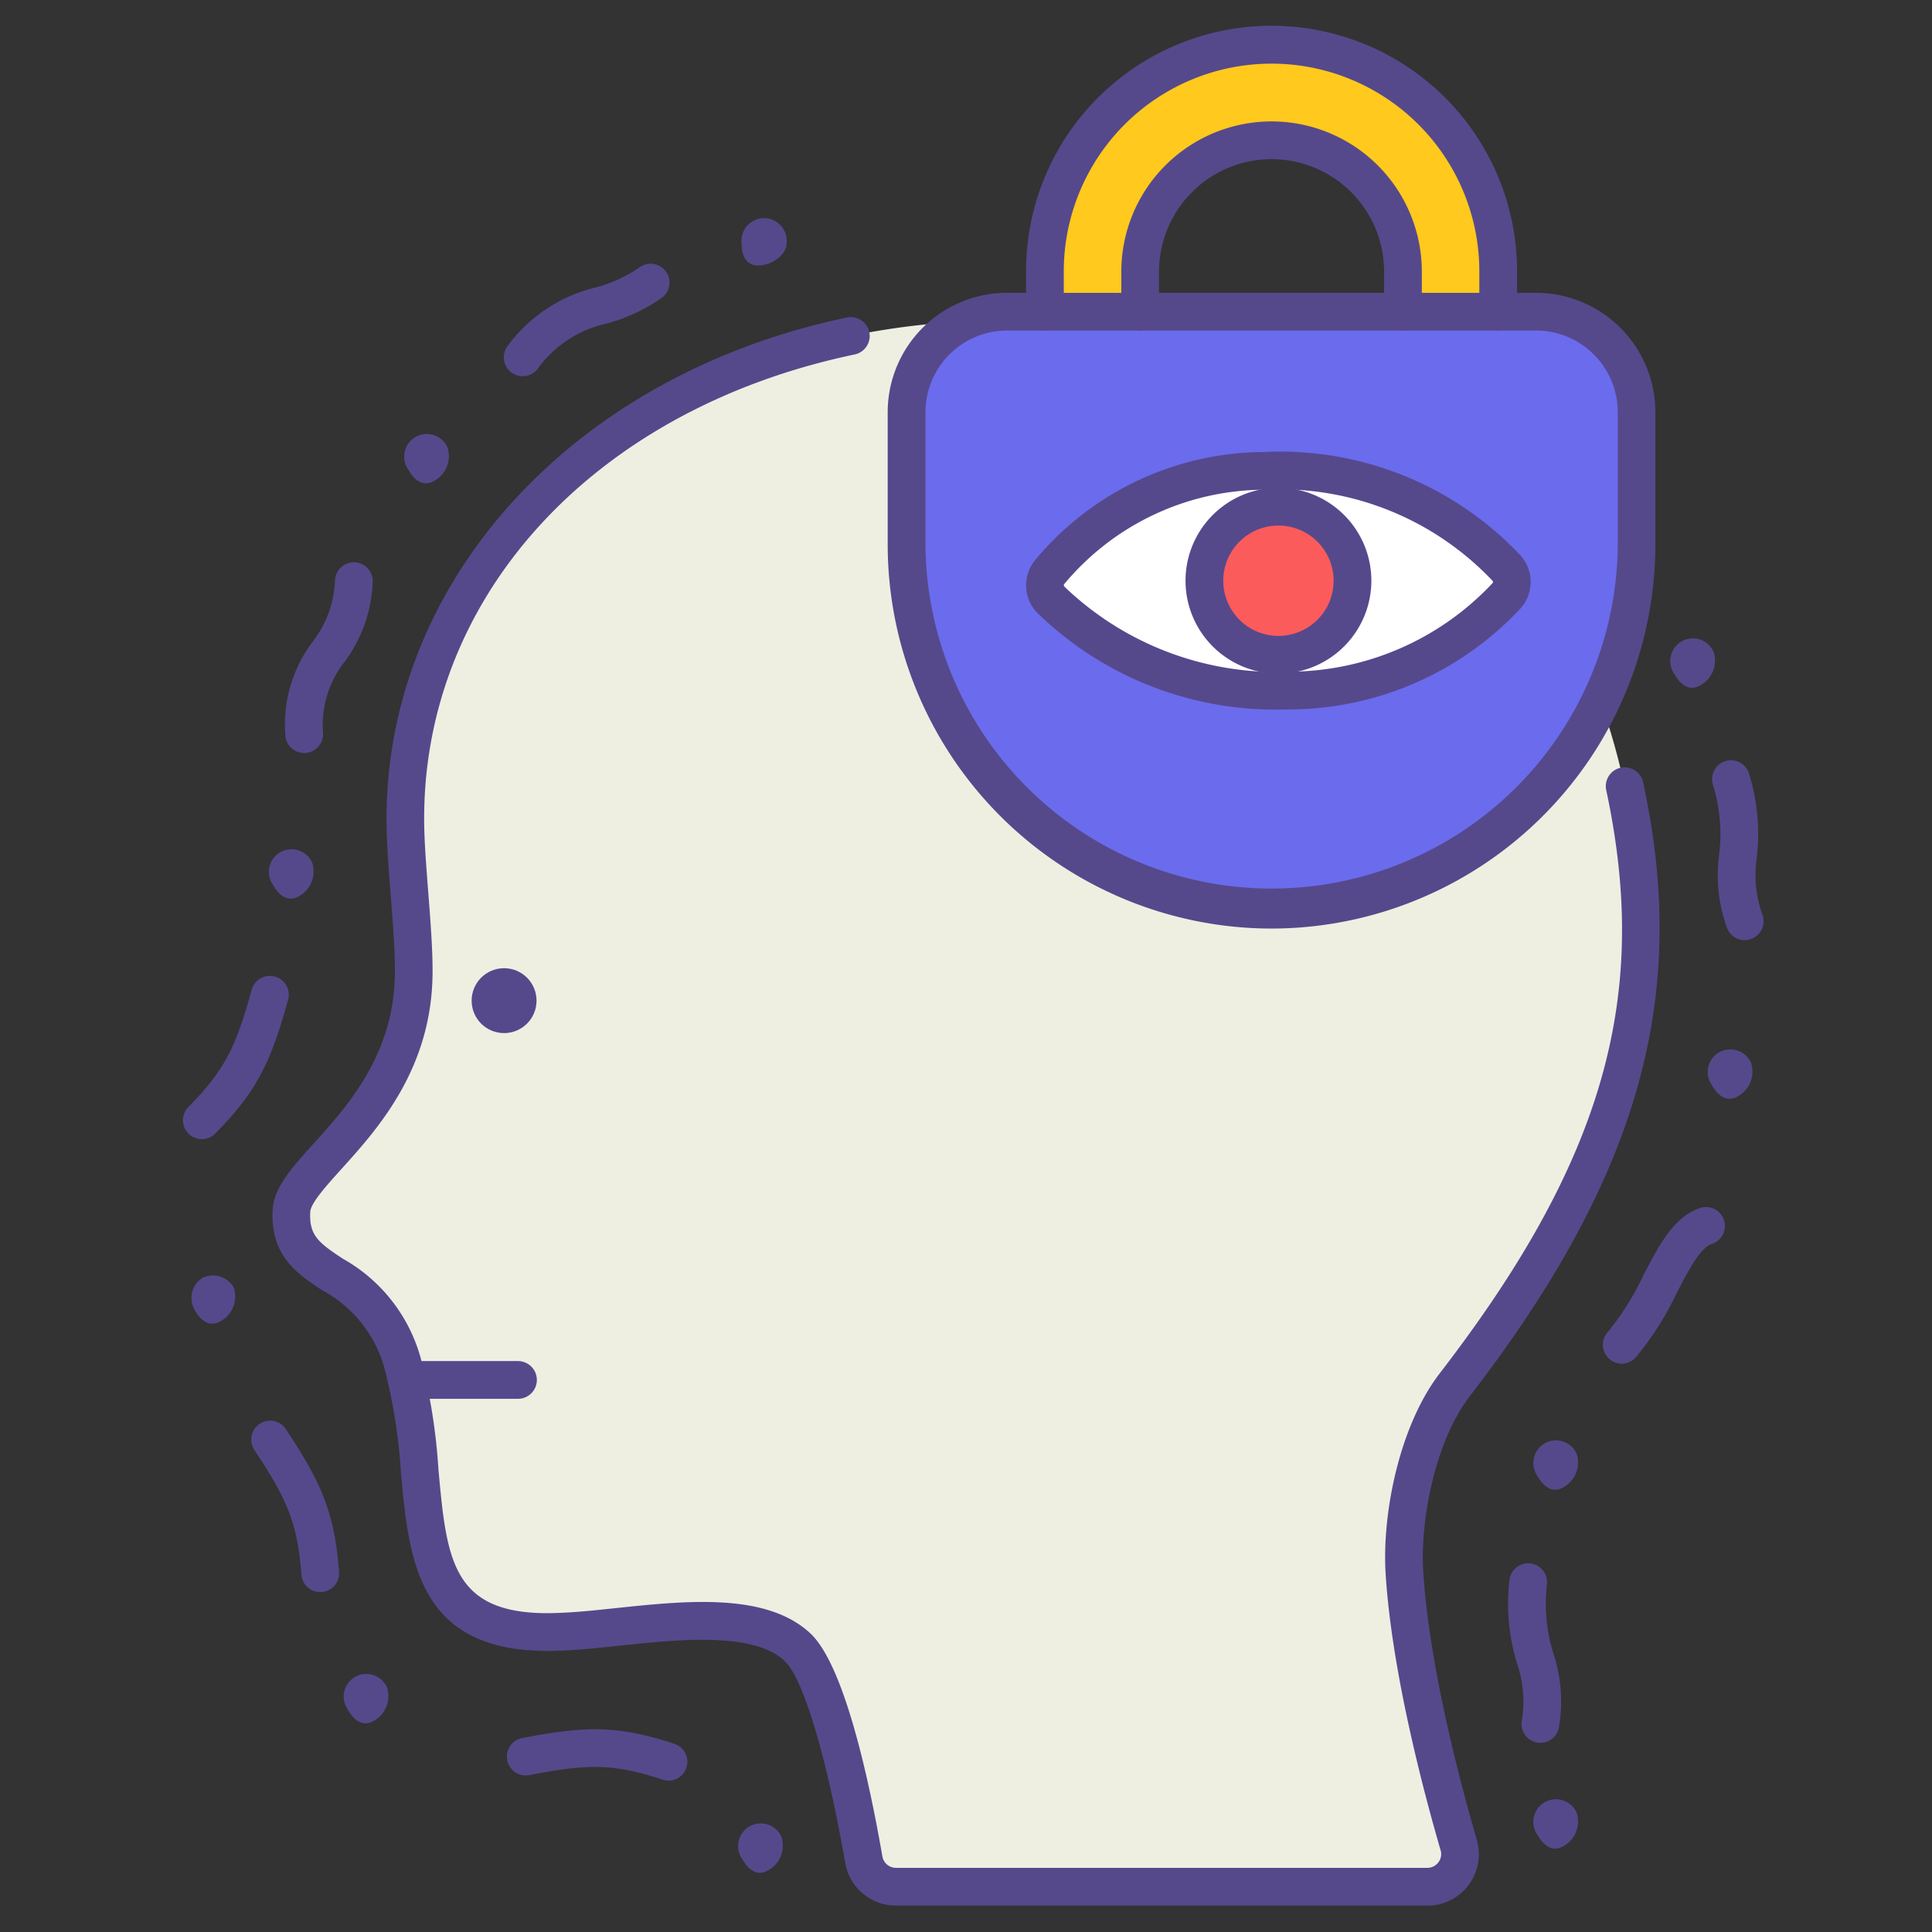 <svg id="LinealColor" xmlns="http://www.w3.org/2000/svg" viewBox="0 0 128 128"><rect x="0" y="0" width="128" height="128" fill="#333333" stroke="none"/><title>mental health, disorder, mental illness, phobia, fear, paranoia, social anxiety</title><path d="M94.559,125a2.162,2.162,0,0,0,2.083-2.763c-1.171-4.031-3.195-11.729-3.595-18.037-.249-3.928.939-9.351,3.342-12.468,9.584-12.435,13.833-23.208,11.827-36.467-3.251-21.489-18.427-32.871-39.41-33.948C45.874,20.131,26.236,34.86,26.868,55.174c.083,2.682.552,6.63.541,9.209-.021,9.164-7.951,12.929-8.1,15.846-.25,4.788,5.375,3.293,7.359,10.067,2.519,8.6-1.091,18.409,10.63,17.8,4.676-.188,12.277-2,15.534,1.025,2.077,1.932,3.749,10.36,4.4,14.089A2.161,2.161,0,0,0,59.364,125Z" style="fill:#eeefe1"/><path d="M66.716,20.646h35.056a6.654,6.654,0,0,1,6.654,6.654v8.787A24.182,24.182,0,0,1,84.244,60.27h0A24.182,24.182,0,0,1,60.062,36.088V27.3a6.654,6.654,0,0,1,6.654-6.654Z" style="fill:#6b6bed"/><path d="M99.26,18.1v2.55H92.95V18a8.705,8.705,0,1,0-17.41,0v2.65H69.23V18.1a15.015,15.015,0,1,1,30.03,0Z" style="fill:#ffc91d"/><path d="M69.661,39.774c8.057,8.061,22.8,8,30.136-.286a1.368,1.368,0,0,0,0-1.864c-7.405-8.341-23.039-8.923-30.264.294A1.366,1.366,0,0,0,69.661,39.774Z" style="fill:#fff"/><circle cx="84.695" cy="38.474" r="4.906" style="fill:#fc5b5b"/><path d="M94.56,126.25h-35.2A3.408,3.408,0,0,1,56,123.429c-1.243-7.109-2.784-12.239-4.021-13.389-2.088-1.942-6.991-1.425-10.929-1.009-1.327.14-2.582.272-3.7.317-9.614.512-10.233-5.732-10.786-11.76a36.549,36.549,0,0,0-1.093-6.941,8.373,8.373,0,0,0-4.126-5.165c-1.613-1.063-3.442-2.269-3.282-5.318.077-1.477,1.239-2.764,2.712-4.393,2.269-2.512,5.376-5.951,5.389-11.391.006-1.41-.14-3.294-.282-5.115-.114-1.47-.222-2.858-.259-4.052C25.113,38.957,37.651,24.9,56.11,21.037a1.25,1.25,0,1,1,.512,2.447C39.1,27.154,27.643,39.874,28.116,55.136c.036,1.135.142,2.495.254,3.935.145,1.872.295,3.807.289,5.318-.014,6.4-3.638,10.405-6.035,13.058-1,1.11-2.039,2.257-2.07,2.847-.081,1.558.564,2.047,2.162,3.1a10.852,10.852,0,0,1,5.148,6.55,38.893,38.893,0,0,1,1.184,7.414c.565,6.154.9,9.872,8.182,9.492,1.055-.043,2.271-.171,3.557-.307,4.676-.492,9.973-1.05,12.894,1.665,2.166,2.014,3.8,9.154,4.781,14.789a.91.91,0,0,0,.9.752h35.2a.912.912,0,0,0,.736-.367.89.89,0,0,0,.145-.8c-1.185-4.079-3.234-11.881-3.641-18.306-.252-3.967.9-9.814,3.6-13.31,10.067-13.061,13.422-23.351,11.581-35.517-.155-1.033-.344-2.065-.56-3.067a1.25,1.25,0,1,1,2.443-.527c.228,1.053.426,2.136.59,3.22C111.38,67.824,107.77,79.014,97.379,92.5c-2.294,2.976-3.3,8.211-3.085,11.626.393,6.185,2.392,13.786,3.548,17.767a3.412,3.412,0,0,1-3.282,4.362Z" style="fill:#55498c"/><path d="M34.317,92.675H26.961a1.25,1.25,0,0,1,0-2.5h7.356a1.25,1.25,0,0,1,0,2.5Z" style="fill:#55498c"/><circle cx="33.397" cy="66.296" r="2.15" style="fill:#55498c"/><path d="M84.244,61.52A25.461,25.461,0,0,1,58.812,36.088V27.3a7.913,7.913,0,0,1,7.9-7.9h35.056a7.914,7.914,0,0,1,7.905,7.9v8.788A25.461,25.461,0,0,1,84.244,61.52ZM66.716,21.9a5.41,5.41,0,0,0-5.4,5.4v8.788a22.933,22.933,0,0,0,45.865,0V27.3a5.411,5.411,0,0,0-5.405-5.4Z" style="fill:#55498c"/><path d="M92.95,21.9a1.25,1.25,0,0,1-1.25-1.25V18a7.455,7.455,0,1,0-14.91,0v2.65a1.25,1.25,0,0,1-2.5,0V18A9.955,9.955,0,1,1,94.2,18v2.65A1.25,1.25,0,0,1,92.95,21.9Z" style="fill:#55498c"/><path d="M99.259,21.9a1.249,1.249,0,0,1-1.25-1.25V18.1a13.766,13.766,0,1,0-27.531,0v2.55a1.25,1.25,0,0,1-2.5,0V18.1a16.266,16.266,0,1,1,32.531,0v2.55A1.25,1.25,0,0,1,99.259,21.9Z" style="fill:#55498c"/><path d="M84.805,47.012a22.621,22.621,0,0,1-16.028-6.354h0a2.626,2.626,0,0,1-.23-3.511,19.822,19.822,0,0,1,15.185-7.2,21.863,21.863,0,0,1,17,6.846,2.625,2.625,0,0,1,0,3.522A21.02,21.02,0,0,1,85.561,47C85.309,47.009,85.056,47.012,84.805,47.012Zm-14.26-8.121A20.3,20.3,0,0,0,85.484,44.5,18.52,18.52,0,0,0,98.86,38.66a.127.127,0,0,0,0-.206,19.367,19.367,0,0,0-15.052-6.008,17.34,17.34,0,0,0-13.294,6.243c-.034.042-.075.095.031.2Z" style="fill:#55498c"/><path d="M84.7,44.63a6.156,6.156,0,1,1,6.156-6.156A6.163,6.163,0,0,1,84.7,44.63Zm0-9.812a3.656,3.656,0,1,0,3.656,3.656A3.661,3.661,0,0,0,84.7,34.818Z" style="fill:#55498c"/><path d="M34.629,24.926a1.249,1.249,0,0,1-.97-2.037,10.15,10.15,0,0,1,5.723-3.823,9.279,9.279,0,0,0,3-1.36,1.25,1.25,0,0,1,1.453,2.035,11.669,11.669,0,0,1-3.727,1.717A7.643,7.643,0,0,0,35.6,24.464,1.249,1.249,0,0,1,34.629,24.926Z" style="fill:#55498c"/><path d="M52.116,16.1c0,.824-1.05,1.493-1.875,1.493S49.13,16.921,49.13,16.1a1.5,1.5,0,1,1,2.986,0Z" style="fill:#55498c"/><path d="M20.151,49.89a1.25,1.25,0,0,1-1.245-1.154,9.133,9.133,0,0,1,1.821-6.24,7.032,7.032,0,0,0,1.467-4.013,1.251,1.251,0,0,1,1.25-1.23h.02a1.25,1.25,0,0,1,1.23,1.269,9.41,9.41,0,0,1-1.858,5.316A6.766,6.766,0,0,0,21.4,48.544a1.248,1.248,0,0,1-1.149,1.342C20.216,49.889,20.184,49.89,20.151,49.89Z" style="fill:#55498c"/><path d="M13.372,75.471a1.25,1.25,0,0,1-.889-2.129c2.445-2.474,3.158-4.033,4.193-7.77a1.25,1.25,0,0,1,2.41.667c-1.131,4.08-2.029,6.032-4.825,8.86A1.244,1.244,0,0,1,13.372,75.471Z" style="fill:#55498c"/><path d="M107.443,90.345a1.249,1.249,0,0,1-.928-2.086,18.162,18.162,0,0,0,2.375-3.789c1.035-1.993,2.012-3.875,3.768-4.442a1.25,1.25,0,0,1,.768,2.379c-.779.252-1.561,1.758-2.318,3.215a20.213,20.213,0,0,1-2.736,4.31A1.246,1.246,0,0,1,107.443,90.345Z" style="fill:#55498c"/><path d="M115.593,62.29a1.253,1.253,0,0,1-1.155-.769,10.127,10.127,0,0,1-.542-4.884,11.061,11.061,0,0,0-.4-4.615,1.25,1.25,0,0,1,2.371-.8,13.471,13.471,0,0,1,.528,5.568,7.8,7.8,0,0,0,.354,3.762,1.253,1.253,0,0,1-1.152,1.733Z" style="fill:#55498c"/><path d="M102.056,115.467a1.219,1.219,0,0,1-.267-.029,1.25,1.25,0,0,1-.956-1.487,7.805,7.805,0,0,0-.331-3.763,13.46,13.46,0,0,1-.487-5.573,1.25,1.25,0,0,1,2.474.354,11.061,11.061,0,0,0,.438,4.613,10.119,10.119,0,0,1,.349,4.9A1.252,1.252,0,0,1,102.056,115.467Z" style="fill:#55498c"/><path d="M21.216,105.481a1.249,1.249,0,0,1-1.245-1.155c-.264-3.468-.974-5.029-3.116-8.262a1.25,1.25,0,0,1,2.084-1.381c2.338,3.529,3.222,5.488,3.524,9.453a1.25,1.25,0,0,1-1.151,1.342Z" style="fill:#55498c"/><path d="M44.291,117.969a1.258,1.258,0,0,1-.393-.064c-3.3-1.092-5.014-1.037-8.823-.3a1.25,1.25,0,1,1-.472-2.455c4.153-.8,6.3-.863,10.081.385a1.251,1.251,0,0,1-.393,2.438Z" style="fill:#55498c"/><path d="M29.645,29.634a1.867,1.867,0,0,1-.881,2.228c-.714.412-1.3-.025-1.707-.739a1.5,1.5,0,1,1,2.588-1.489Z" style="fill:#55498c"/><path d="M20.681,57.15a1.865,1.865,0,0,1-.88,2.228c-.714.411-1.3-.025-1.707-.739a1.5,1.5,0,1,1,2.587-1.489Z" style="fill:#55498c"/><path d="M15.489,85.309a1.868,1.868,0,0,1-.88,2.229c-.715.411-1.3-.025-1.707-.74a1.583,1.583,0,0,1,.5-2.128A1.584,1.584,0,0,1,15.489,85.309Z" style="fill:#55498c"/><path d="M25.637,111.785a1.868,1.868,0,0,1-.88,2.229c-.715.411-1.3-.025-1.708-.74a1.5,1.5,0,1,1,2.588-1.489Z" style="fill:#55498c"/><path d="M51.77,121.691a1.867,1.867,0,0,1-.881,2.228c-.714.411-1.3-.025-1.707-.74a1.5,1.5,0,1,1,2.588-1.488Z" style="fill:#55498c"/><path d="M104.454,96.31a1.868,1.868,0,0,1-.88,2.229c-.715.411-1.3-.025-1.708-.74a1.5,1.5,0,1,1,2.588-1.489Z" style="fill:#55498c"/><path d="M116.009,70.411a1.865,1.865,0,0,1-.88,2.228c-.714.412-1.3-.025-1.707-.739a1.5,1.5,0,1,1,2.587-1.489Z" style="fill:#55498c"/><path d="M104.454,120.088a1.869,1.869,0,0,1-.88,2.229c-.715.411-1.3-.026-1.708-.74a1.5,1.5,0,1,1,2.588-1.489Z" style="fill:#55498c"/><path d="M113.528,43.18a1.865,1.865,0,0,1-.88,2.228c-.714.412-1.3-.025-1.707-.739a1.5,1.5,0,1,1,2.587-1.489Z" style="fill:#55498c"/></svg>